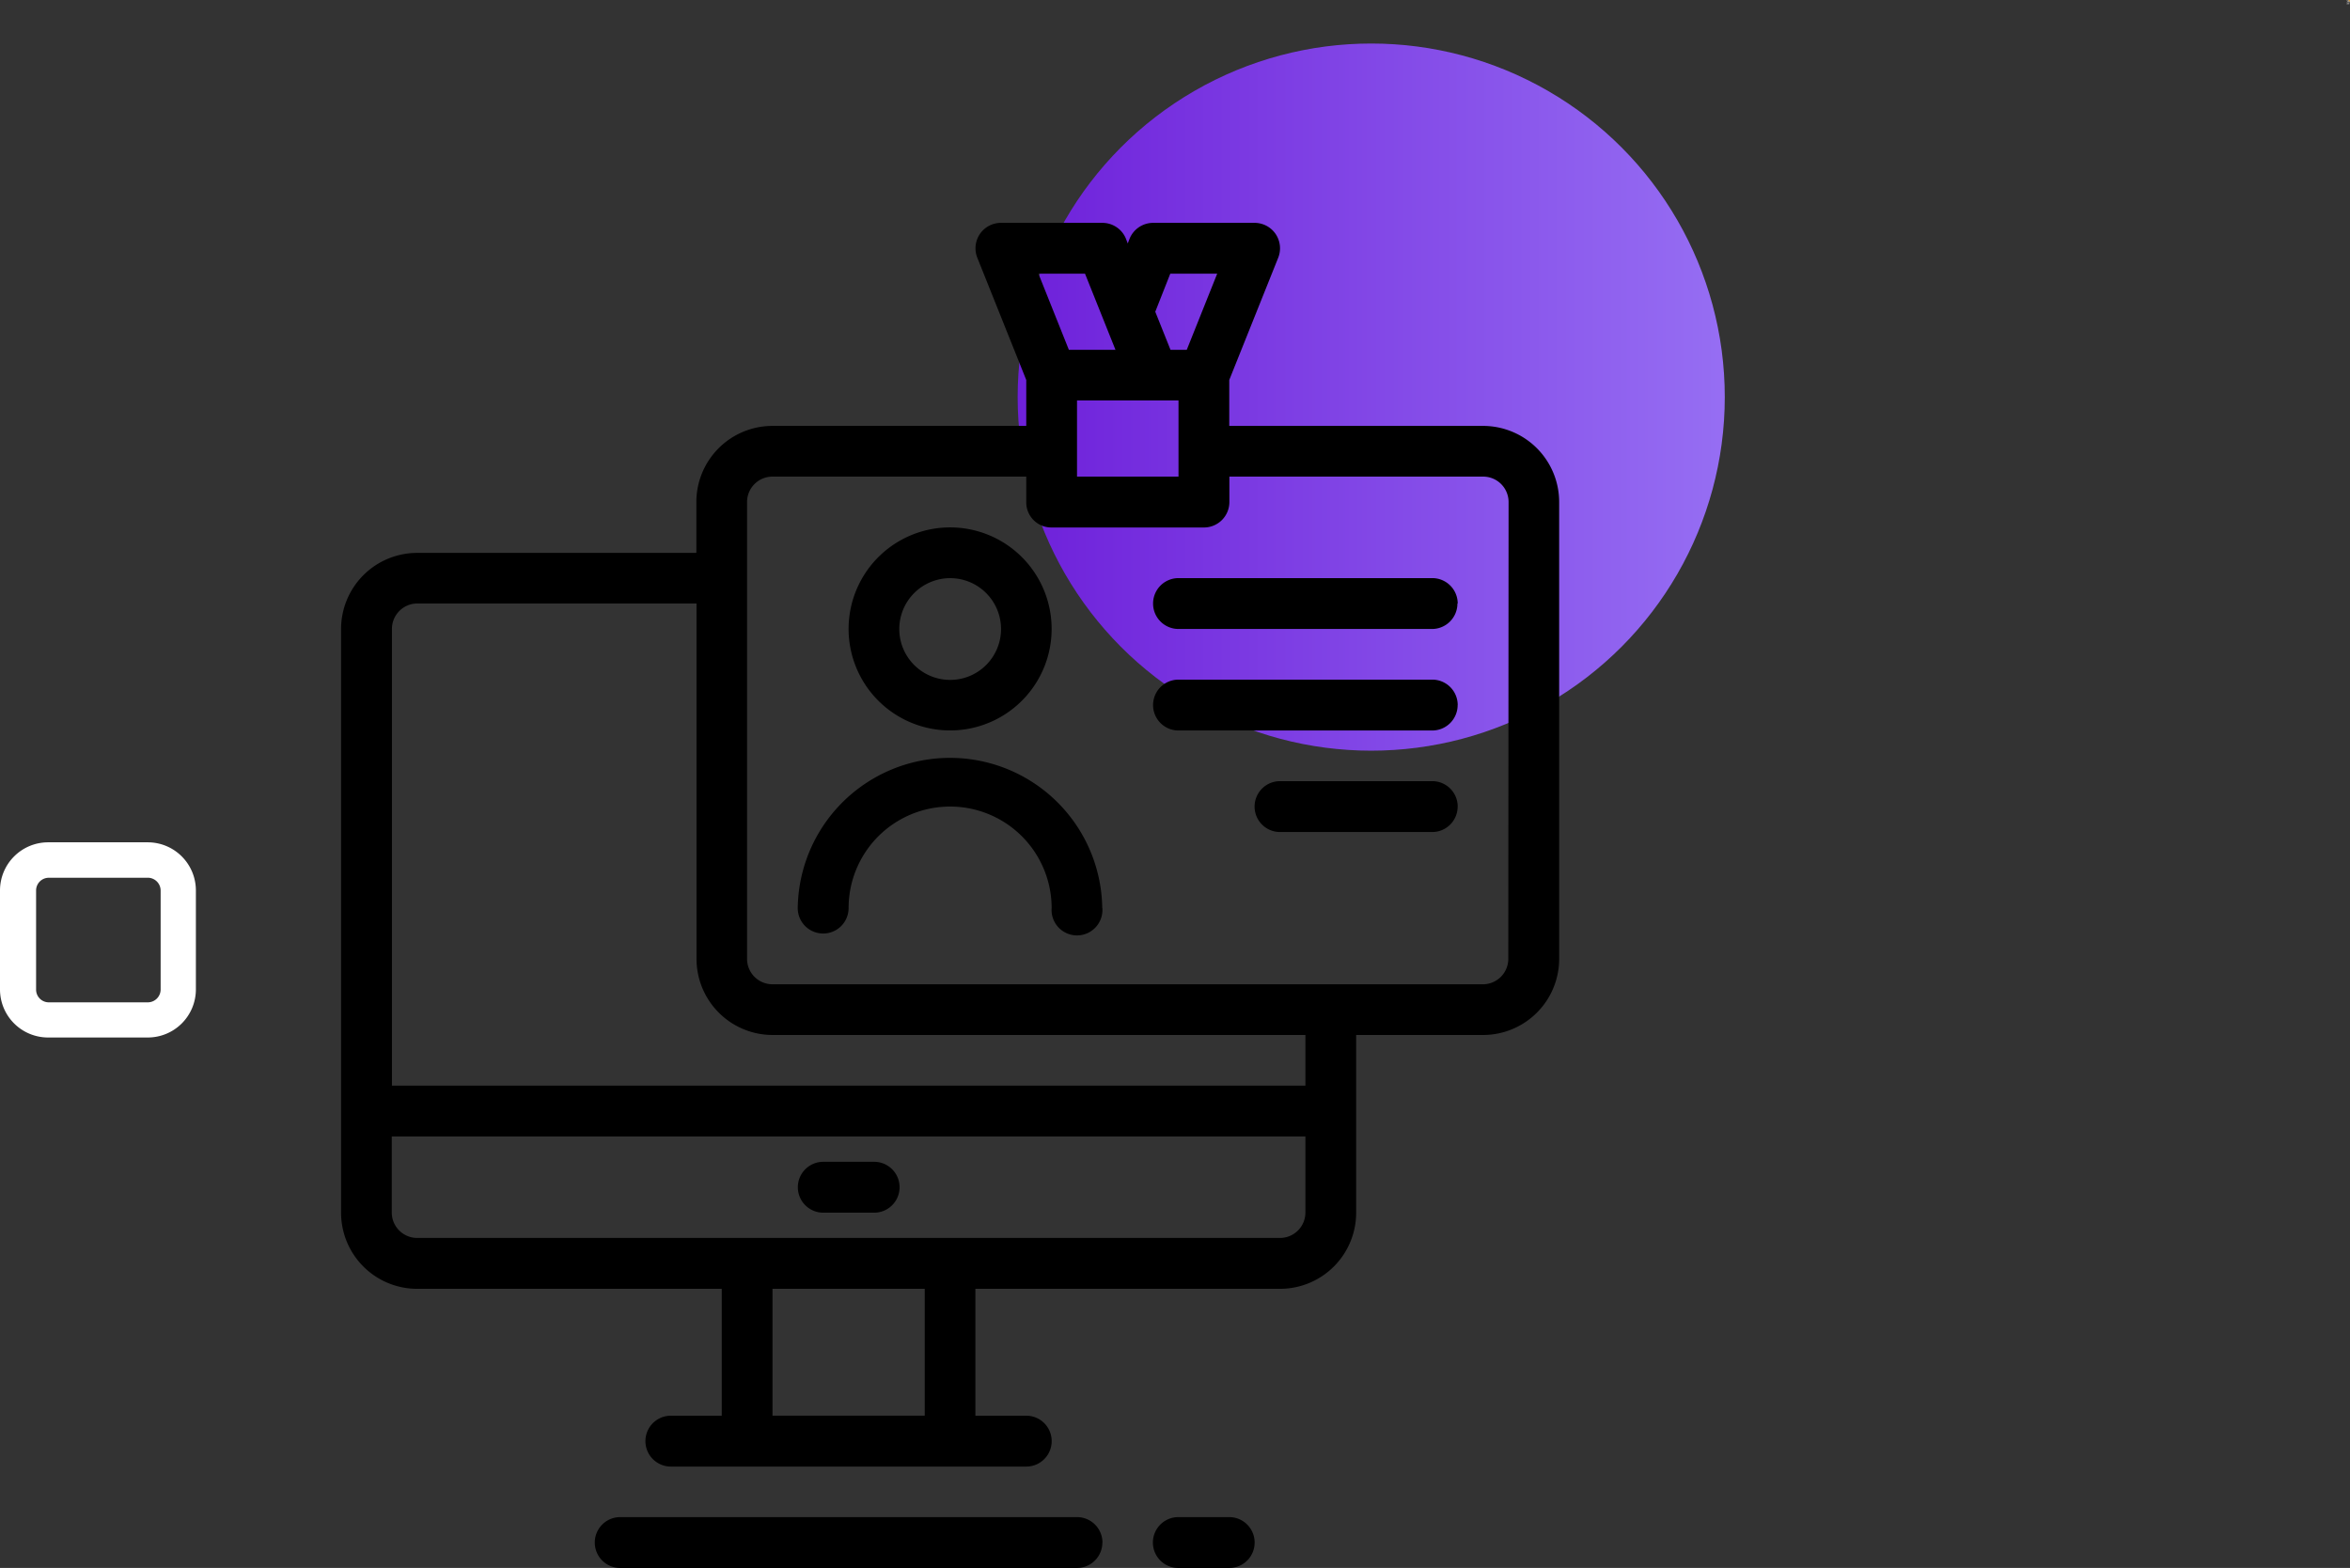 <svg id="Layer_1" data-name="Layer 1" xmlns="http://www.w3.org/2000/svg" xmlns:xlink="http://www.w3.org/1999/xlink" viewBox="0 0 831.5 554.75"><rect x="0" y="0" width="831.5" height="554.75" fill="#333333" stroke="none"/><defs><style>.cls-1{fill:none;}.cls-2{fill:url(#linear-gradient);}.cls-3,.cls-5{fill:#fff;}.cls-3{stroke:#fff;stroke-miterlimit:10;}.cls-4{fill:url(#linear-gradient-2);}.cls-6{clip-path:url(#clip-path);}.cls-7{clip-path:url(#clip-path-2);}.cls-8{clip-path:url(#clip-path-3);}</style><linearGradient id="linear-gradient" x1="322" y1="443.6" x2="572.2" y2="443.6" gradientTransform="matrix(1, 0, 0, -1, 38.08, 584.1)" gradientUnits="userSpaceOnUse"><stop offset="0" stop-color="#6e0ef3"/><stop offset="0" stop-color="#6114cc"/><stop offset="0" stop-color="#6e20da"/><stop offset="1" stop-color="#966ef3"/></linearGradient><linearGradient id="linear-gradient-2" x1="792.87" y1="583.83" x2="793.42" y2="583.83" gradientTransform="matrix(1, 0, 0, -1, 38.08, 584.1)" gradientUnits="userSpaceOnUse"><stop offset="0" stop-color="#ffcb72"/><stop offset="1" stop-color="#ffa000"/><stop offset="1" stop-color="#020202"/></linearGradient><clipPath id="clip-path" transform="translate(-14.32 -45)"><rect class="cls-1" x="844.79" y="46.46" width="1.54" height="1.54"/></clipPath><clipPath id="clip-path-2" transform="translate(-14.32 -45)"><rect class="cls-1" x="844.8" y="46.41" width="0.06" height="0.06"/></clipPath><clipPath id="clip-path-3" transform="translate(-14.32 -45)"><rect class="cls-1" x="845.46" y="46.46" width="1.54" height="1.54"/></clipPath><symbol id="a_2" data-name="a 2" viewBox="0 0 25.68 25.12"><path d="M25.68,12.47v2.19H7.8a5.63,5.63,0,0,0,1.93,4A7.22,7.22,0,0,0,14.4,20a18.25,18.25,0,0,0,4.93-.71,25.23,25.23,0,0,0,5.21-2.16V23a31.14,31.14,0,0,1-5.43,1.55,28.13,28.13,0,0,1-5.42.53q-6.49,0-10.1-3.3T0,12.57Q0,6.71,3.53,3.36T13.26,0a12.17,12.17,0,0,1,9,3.4,12.27,12.27,0,0,1,3.39,9.06ZM17.82,9.94a4.83,4.83,0,0,0-1.28-3.51,4.33,4.33,0,0,0-3.32-1.35A5.18,5.18,0,0,0,9.61,6.33,5.83,5.83,0,0,0,7.89,9.94Z"/></symbol><symbol id="b_2" data-name="b 2" viewBox="0 0 26.25 33.23"><path d="M0,0H7.66V18.09l8.79-8.78h8.89L13.66,20.23l12.59,13H17l-9.34-10v10H0Z"/></symbol></defs><title>celunk_lila</title><circle class="cls-2" cx="485.18" cy="140.5" r="125.1"/><path d="M539.06,195.69H449.27V179.44l17.33-43.28a9,9,0,0,0-8.35-12.31H422.33a9,9,0,0,0-8.35,5.66l-.63,1.62-.62-1.62a9,9,0,0,0-8.35-5.66H368.46a9,9,0,0,0-8.35,12.31l17.33,43.28v16.25H287.65a26.94,26.94,0,0,0-26.94,26.93v18H161.94A26.94,26.94,0,0,0,135,267.52V474A26.94,26.94,0,0,0,161.94,501H269.69v44.89h-18a9,9,0,1,0,0,18H377.44a9,9,0,0,0,0-18h-18V501H467.23A26.94,26.94,0,0,0,494.17,474V411.19h44.89A26.94,26.94,0,0,0,566,384.25V222.62a26.94,26.94,0,0,0-26.94-26.93Zm-143.66,9v-18h35.91v26.94H395.4Zm33-62.86H445l-10.77,26.94h-5.75l-5.39-13.47Zm-30.17,0,10.78,26.94H392.52l-10.77-26.94ZM341.52,545.88H287.65V501h53.87ZM476.21,474a9,9,0,0,1-9,9H161.94a9,9,0,0,1-9-9V447.1H476.21Zm0-44.89H153V267.52a9,9,0,0,1,9-9h98.77V384.25a26.94,26.94,0,0,0,26.94,26.94H476.21ZM548,384.25a9,9,0,0,1-9,9H287.65a9,9,0,0,1-9-9V222.63a9,9,0,0,1,9-9h89.79v9a8.88,8.88,0,0,0,9,9h53.87a9,9,0,0,0,9-9v-9h89.79a9,9,0,0,1,9,9Zm-18-125.71a9,9,0,0,1-9,9H431.31a9,9,0,0,1,0-18H521.1a9,9,0,0,1,9,9ZM404.37,366.29a9,9,0,1,1-17.95,0,35.92,35.92,0,0,0-71.84,0,9,9,0,1,1-18,0,53.88,53.88,0,0,1,107.75,0ZM350.5,303.44a35.92,35.92,0,1,0-25.4-10.52A36,36,0,0,0,350.5,303.44Zm0-53.88a18,18,0,1,1-12.7,5.26A18,18,0,0,1,350.5,249.56Zm179.58,44.9a9,9,0,0,1-9,9H431.31a9,9,0,0,1,0-18H521.1a9,9,0,0,1,9,9Zm0,35.92a9,9,0,0,1-9,9H467.23a9,9,0,1,1,0-18H521.1a9,9,0,0,1,9,9ZM296.62,465.06a9,9,0,0,1,9-9h18a9,9,0,0,1,0,18h-18A9,9,0,0,1,296.62,465.06ZM404.37,590.77a9,9,0,0,1-9,9H233.77a9,9,0,1,1,0-18H395.4a9,9,0,0,1,9,9Zm53.88,0a9,9,0,0,1-9,9h-18a9,9,0,1,1,0-18h18a9,9,0,0,1,9,9Z" transform="translate(-14.32 -45)"/><path class="cls-3" d="M66.59,411.58H31.35a16.52,16.52,0,0,1-16.53-16.45V360.05a16.54,16.54,0,0,1,16.53-16.53H66.59a16.54,16.54,0,0,1,16.54,16.53h0v35.08A16.52,16.52,0,0,1,66.59,411.58Zm-35-56.52a5,5,0,0,0-5,5h0v35.08a5,5,0,0,0,5,5h35a5.06,5.06,0,0,0,5.07-5V360.05a5.06,5.06,0,0,0-5.07-5Z" transform="translate(-14.32 -45)"/><circle class="cls-4" cx="831.22" cy="0.27" r="0.27"/><path class="cls-5" d="M844.66,45.31v.19h0v-.19a0,0,0,0,1,0,0h.77a0,0,0,0,1,0,0h0a.08.08,0,0,0-.08-.08h-.77A.08.08,0,0,0,844.66,45.31Z" transform="translate(-14.32 -45)"/><path class="cls-5" d="M844.62,46.39h.88a.08.08,0,0,0,.08-.08v-.08h0v.08a0,0,0,0,1,0,0s0,0,0,0v-.06l0,0h-.76v-.38h0v.38h-.1l0,0v.06A.09.09,0,0,0,844.62,46.39Zm0-.12h.85v0a.06.06,0,0,0,0,0h-.82a0,0,0,0,1,0,0h0Z" transform="translate(-14.32 -45)"/><path class="cls-5" d="M844.56,45.81H845s0,0,0,0h0v-.23s0,0,0,0h-.39a0,0,0,0,0,0,0h0v.23a0,0,0,0,0,0,0Zm0-.23h.35v.19h-.35Z" transform="translate(-14.32 -45)"/><path class="cls-5" d="M844.66,45.62l0,0v0l0,0,0,0,0,0,0,0Z" transform="translate(-14.32 -45)"/><path class="cls-5" d="M844.84,45.62l0,0,0,0,0,0,0,0,0,0h0a0,0,0,0,0,0,0Z" transform="translate(-14.32 -45)"/><path class="cls-5" d="M844.72,45.73l0-.12h0l0,.12Z" transform="translate(-14.32 -45)"/><path class="cls-5" d="M845.68,45.35H845l0,0v.38l0,0h.66a0,0,0,0,0,0,0h0v-.38a0,0,0,0,0,0,0Zm0,.38H845v0l.17-.11.17.11s0,0,0,0l.14-.07.12.07Zm0-.09-.11-.06h0l-.14.07-.16-.11h0l-.16.1v-.25h.62Z" transform="translate(-14.32 -45)"/><path class="cls-5" d="M845.46,45.56a.07.07,0,0,0,0-.14.07.07,0,0,0-.07.07.08.08,0,0,0,0,0Zm0-.1s0,0,0,0,0,0,0,0a0,0,0,0,1,0,0,0,0,0,0,1,0,0Z" transform="translate(-14.32 -45)"/><path class="cls-5" d="M844.73,45.87v.23l0,0h.48l0,0h0v-.23l0,0h-.48Zm0,0h.44v.19h-.44Z" transform="translate(-14.32 -45)"/><path class="cls-5" d="M844.81,45.93h.08v0h-.08Z" transform="translate(-14.32 -45)"/><path class="cls-5" d="M844.93,45.93h.17v0h-.17Z" transform="translate(-14.32 -45)"/><path class="cls-5" d="M845.14,45.93h0v0h0Z" transform="translate(-14.32 -45)"/><path class="cls-5" d="M844.81,46H845v0h-.23Z" transform="translate(-14.32 -45)"/><path class="cls-5" d="M845.08,46h.1v0h-.1Z" transform="translate(-14.32 -45)"/><path class="cls-5" d="M844.73,45.31h0v0h0Z" transform="translate(-14.32 -45)"/><path class="cls-5" d="M844.81,45.31h0v0h0Z" transform="translate(-14.32 -45)"/><path class="cls-5" d="M844.89,45.31h0v0h0Z" transform="translate(-14.32 -45)"/><path class="cls-5" d="M844.73,45.39H845v0h-.23Z" transform="translate(-14.32 -45)"/><path class="cls-5" d="M845.68,45.93h-.39v.24h.41v-.24Zm0,.23h-.33V46h.33Z" transform="translate(-14.32 -45)"/><path class="cls-5" d="M845.37,46h0v0h0Z" transform="translate(-14.32 -45)"/><path class="cls-5" d="M845.37,46.08h0v0h0Z" transform="translate(-14.32 -45)"/><path class="cls-5" d="M845.45,46h.17v0h-.17Z" transform="translate(-14.32 -45)"/><path class="cls-5" d="M845.45,46.08h.17v0h-.17Z" transform="translate(-14.32 -45)"/><path class="cls-5" d="M845.54,45.81h0v.08h0Z" transform="translate(-14.32 -45)"/><g class="cls-6"><g class="cls-7"><use width="25.68" height="25.12" transform="translate(830.47 1.41) scale(0)" xlink:href="#a_2"/></g></g><g class="cls-8"><use width="26.25" height="33.23" transform="translate(831.14 1.39) scale(0)" xlink:href="#b_2"/></g></svg>